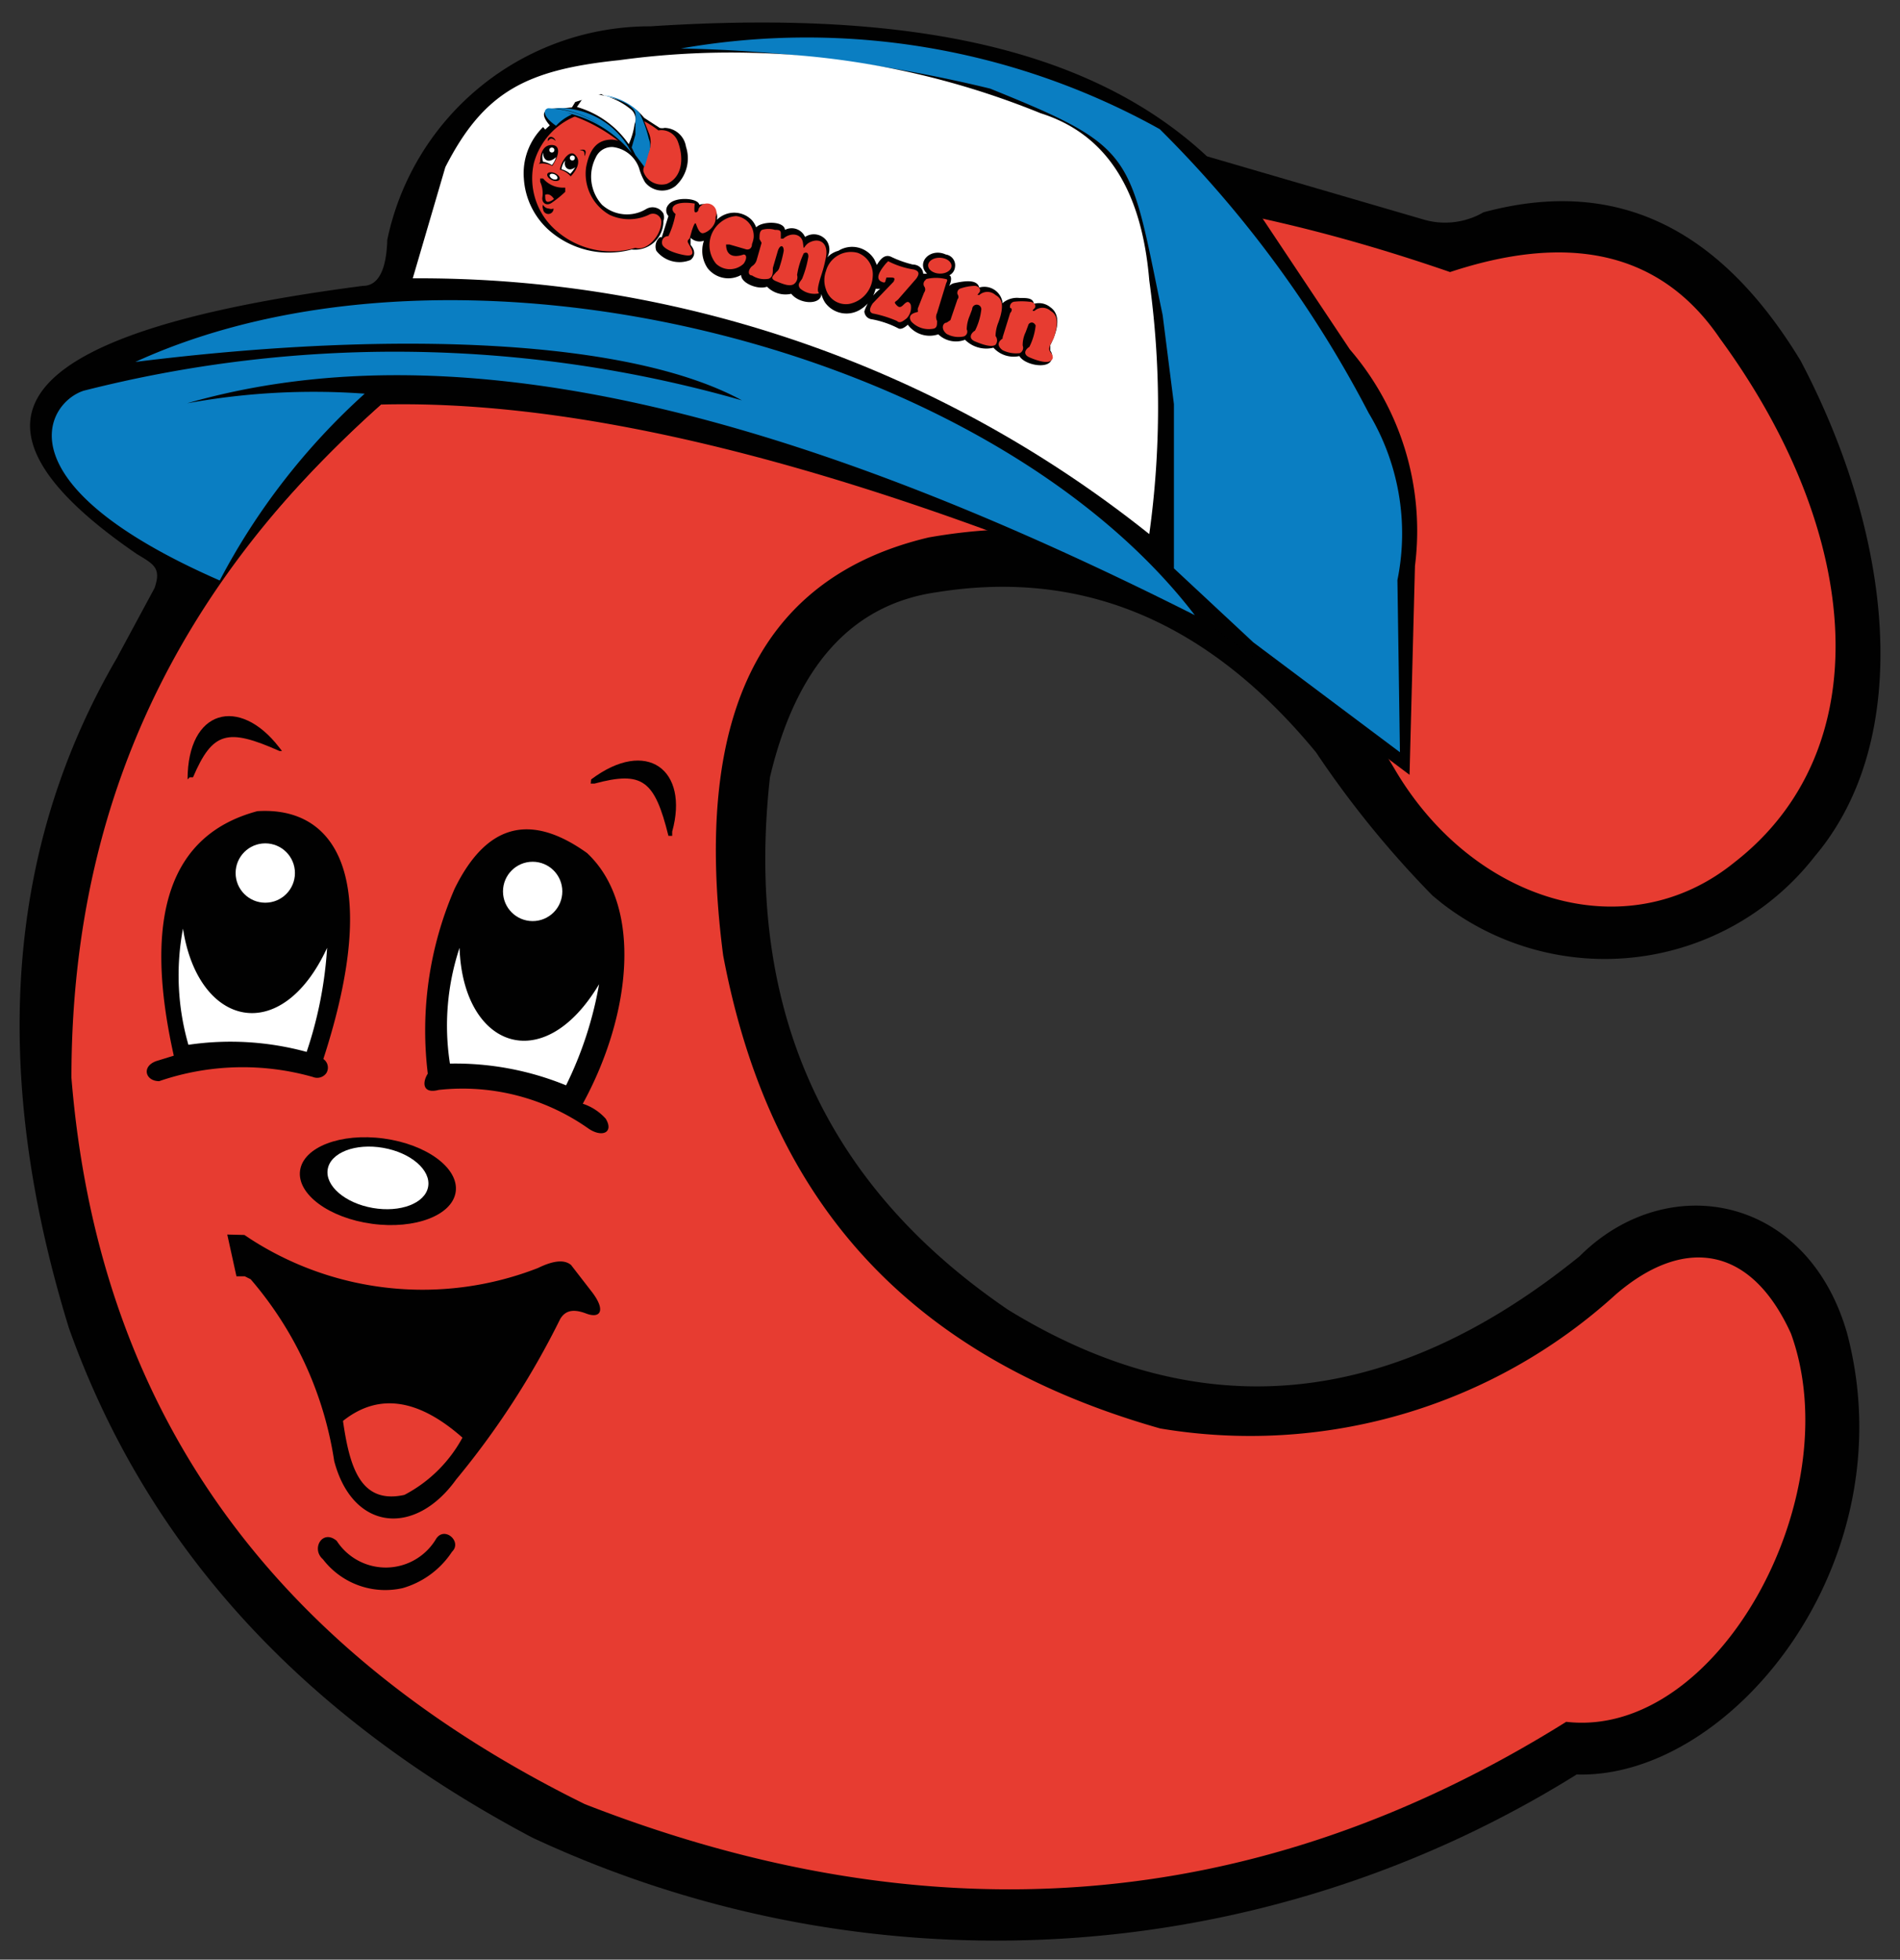 <svg id="Camada_1" data-name="Camada 1" xmlns="http://www.w3.org/2000/svg" width="45.48" height="46.89" viewBox="0 0 45.48 46.89"><rect x="0" y="0" width="45.48" height="46.89" fill="#333333" stroke="none"/><defs><style>.cls-1{fill:#010101;}.cls-2{fill:#e73c31;}.cls-3{fill:#0a7ec2;}.cls-4{fill:#fff;}</style></defs><path class="cls-1" d="M2.81,15.72l.89-1.65v0c.16-.47,0-.56-.42-.81C-1.7,9.85.84,7.86,8.69,6.84c.37,0,.56-.39.58-1.1A6.42,6.42,0,0,1,15.57.63C21.11.27,25.85.91,28.89,3.74L34.1,5.26a1.83,1.83,0,0,0,1.41-.18c3-.81,5.55.19,7.59,3.55,2.24,4.25,2.71,9.06.34,11.86a6.37,6.37,0,0,1-8.93,1.12l-.22-.18A23.79,23.79,0,0,1,31.5,18c-2.71-3.29-5.77-4.36-9.07-3.83-2.06.29-3.38,1.8-4,4.43-.58,5.24,1.07,9.59,5.7,12.74,4.61,2.83,9.17,2.37,13.68-1.28,2.08-2.08,5.44-1.49,6.4,1.83,1.46,5.49-2.77,10.68-6.47,10.57a26.26,26.26,0,0,1-25,1.51C7,40.93,3.44,36.8,1.65,31.78Q-1.2,22.54,2.83,15.69"/><path class="cls-2" d="M34.71,6.51c2.75-.91,5-.56,6.46,1.59,3.45,4.71,3.8,9.86.34,12.54-2.57,2.08-6.27.95-8.14-2.26-2.64-4.44-6.32-6.37-11.14-5.52-3.89.92-5.69,4.07-4.92,10,1,5.3,3.88,9.45,10.46,11.32a13,13,0,0,0,10.9-3.2c1.57-1.36,3.21-1.25,4.2.93,1.41,3.88-1.74,9.71-5.38,9.29C30,45.88,22.18,46.36,14,43.17,6.2,39.33,2.33,33.43,1.71,25.79c0-7.13,3-12.37,7.9-16.54C16.07,4.43,24.1,2.84,34.71,6.51Z"/><path class="cls-1" d="M5.26,13.89A28.53,28.53,0,0,1,9.12,9.68c5.22-.13,11.82,1.69,19.48,5l5.14,3.86.13-5a6.65,6.65,0,0,0-1.56-5.18L29.73,4.49,16.3,1.16,9.88,5.55,9.45,7.34l-7.36,3Z"/><path class="cls-3" d="M2,9.35a30.2,30.2,0,0,1,15.76.23C15.12,8.14,9.58,7.87,3.24,8.66,11,5.11,23.66,8.28,28.6,14.72c-9.15-4.61-17.41-7-24.12-5.07a16.82,16.82,0,0,1,4.25-.23,16.06,16.06,0,0,0-3.47,4.47C0,11.59,1.09,9.65,2,9.35Z"/><path class="cls-3" d="M16.3,1.16A17.38,17.38,0,0,1,27.76,3.09a27.27,27.27,0,0,1,5,6.79,5.59,5.59,0,0,1,.69,4L33.51,18,30,15.37,28.1,13.6V9.67l-.27-2.13c-.81-3.89-.62-4-4.13-5.42A34.19,34.19,0,0,0,16.3,1.16Z"/><path class="cls-4" d="M9.88,6.66,10.66,4c.92-1.8,1.93-2.33,4.16-2.56A19.65,19.65,0,0,1,24.91,2.71c1.49.47,2.41,1.72,2.6,4a22,22,0,0,1,0,6.07A28,28,0,0,0,9.88,6.66Z"/><path class="cls-1" d="M4.49,18.65c0-1.68,1.24-2,2.19-.77h0l.07.09H6.69c-1.24-.55-1.6-.47-2.07.63l-.08,0h0Z"/><path class="cls-1" d="M14.15,18.65c1.33-1,2.35-.23,1.94,1.25h0V20L16,20c-.33-1.33-.62-1.56-1.77-1.25h-.09v0Z"/><path class="cls-1" d="M4.16,25.26c-.76-3.4-.06-5.3,2-5.85,1.87-.12,3,1.56,1.58,5.93a.25.25,0,0,1,.07.34.27.27,0,0,1-.32.09,6.16,6.16,0,0,0-3.68.1c-.33,0-.43-.35-.07-.48Z"/><path class="cls-1" d="M10.24,25.69c-.14.22-.12.49.26.39a5.23,5.23,0,0,1,3.58.92c.33.23.62.1.42-.23a1.26,1.26,0,0,0-.55-.36c1.18-2.16,1.43-4.76.1-6-1.4-1-2.43-.65-3.17.86A8.52,8.52,0,0,0,10.24,25.69Z"/><circle class="cls-4" cx="12.75" cy="21.33" r="0.71"/><circle class="cls-4" cx="6.35" cy="20.89" r="0.71"/><path class="cls-4" d="M4.38,22.22A6,6,0,0,0,4.51,25a6.92,6.92,0,0,1,2.83.17,9.64,9.64,0,0,0,.49-2.49C6.73,25.06,4.74,24.57,4.38,22.22Z"/><path class="cls-4" d="M11,22.68a5.91,5.91,0,0,0-.23,2.77,7,7,0,0,1,2.78.52,8.92,8.92,0,0,0,.79-2.42C13,25.8,11.08,25.06,11,22.68Z"/><ellipse class="cls-1" cx="9.04" cy="28.26" rx="1.03" ry="1.88" transform="translate(-20.17 33.44) rotate(-82.31)"/><ellipse class="cls-4" cx="9.04" cy="28.18" rx="0.73" ry="1.22" transform="translate(-20.27 32.23) rotate(-80.07)"/><path class="cls-1" d="M5.44,29.54l.22,1h.2l.14.07a8.66,8.66,0,0,1,2,4.35c.44,1.67,1.93,1.82,2.92.44a19.73,19.73,0,0,0,2.49-3.84c.11-.18.28-.26.62-.13s.49-.07.12-.54l-.48-.62c-.14-.12-.38-.13-.79.07A7.6,7.6,0,0,1,6,29.65l-.15-.1Z"/><path class="cls-2" d="M8.21,34c.16,1.11.42,2,1.47,1.77a3.34,3.34,0,0,0,1.39-1.37C10.05,33.5,9.09,33.3,8.21,34Z"/><path class="cls-1" d="M8.06,36.87c-.34-.29-.62.19-.33.44A1.88,1.88,0,0,0,9.64,38a2.11,2.11,0,0,0,1.18-.87c.25-.24-.18-.62-.38-.31A1.4,1.4,0,0,1,8.06,36.87Z"/><path class="cls-1" d="M13.05,3.1,13.16,3h0V3c-.32-.37-.07-.47.57-.37,0,0,0,0,.07-.07a.52.52,0,0,1,.62-.25,1.41,1.41,0,0,1,1,.51l.37.24a.24.24,0,0,0,.12,0,.53.53,0,0,1,.51.45.89.89,0,0,1-.25.94.52.52,0,0,1-.73-.09l0,0a1.36,1.36,0,0,1-.14-.33.76.76,0,0,0-.62-.51.42.42,0,0,0-.42.25,1,1,0,0,0,.15,1.13A.89.89,0,0,0,15.47,5a.3.3,0,0,1,.41.11.29.29,0,0,1,0,.18.68.68,0,0,1-.76.68,2.15,2.15,0,0,1-2-.48,1.81,1.81,0,0,1-.58-1.21,1.55,1.55,0,0,1,.46-1.24"/><path class="cls-2" d="M15.76,3.12a.42.42,0,0,1,.47.28c.16.44.07.86-.27,1a.46.46,0,0,1-.56-.3s0,0,0-.07a.83.83,0,0,0-.75-.69c-.32,0-.53.18-.62.66a1.13,1.13,0,0,0,.56,1.14,1.1,1.1,0,0,0,.94,0,.2.2,0,0,1,.3.16c0,.35-.36.72-.62.63a2,2,0,0,1-1.87-.39,1.65,1.65,0,0,1-.56-1.64,1.69,1.69,0,0,1,1-1.12A2.1,2.1,0,0,1,15.76,3.12Z"/><path class="cls-1" d="M13.28,3a3.26,3.26,0,0,1,.4-.24,3.86,3.86,0,0,1,1.41.86l.31.42.13-.42a.56.56,0,0,0,0-.44l-.14-.36-1-.57-.62.19-.08.13-.62.06Z"/><path class="cls-3" d="M13.13,2.59A2.44,2.44,0,0,1,14.38,3a2.38,2.38,0,0,0-1.12-.41,1.94,1.94,0,0,1,1.86,1.07,2.79,2.79,0,0,0-1.77-1,1.3,1.3,0,0,1,.34.08,1.1,1.1,0,0,0-.38.27C12.9,2.72,13.06,2.59,13.13,2.59Z"/><path class="cls-3" d="M14.45,2.28a1.45,1.45,0,0,1,.85.41,2.8,2.8,0,0,1,.23.63.43.43,0,0,1,0,.33l-.1.35-.22-.29-.09-.18.09-.31V3c0-.32.05-.33-.2-.51A2.08,2.08,0,0,0,14.45,2.28Z"/><path class="cls-4" d="M13.81,2.56l.13-.19a.36.36,0,0,1,.38-.11,1.64,1.64,0,0,1,.76.34.31.31,0,0,1,.11.37,1.74,1.74,0,0,1-.14.48A2.27,2.27,0,0,0,13.81,2.56Z"/><path class="cls-1" d="M13.11,3.37c0-.13.15-.12.19,0h0c-.09-.07-.12-.07-.18,0h0Z"/><path class="cls-1" d="M13.87,3.6c.13-.05.19,0,.12.14h0c0-.11,0-.14-.1-.14h0Z"/><path class="cls-1" d="M12.93,3.88c0-.28.12-.42.29-.41s.2.19,0,.5h0a.51.51,0,0,0-.32-.05,0,0,0,1,1,0,0Z"/><path class="cls-1" d="M13.4,4.06v0a.48.48,0,0,1,.26.16h0a.05.05,0,0,0,0,0c.14-.14.23-.33.15-.46s-.17-.11-.27,0A.71.71,0,0,0,13.4,4.06Z"/><circle class="cls-4" cx="13.7" cy="3.78" r="0.06"/><circle class="cls-4" cx="13.21" cy="3.59" r="0.06"/><path class="cls-4" d="M13,3.65a.34.34,0,0,0,0,.22.54.54,0,0,1,.21.08.5.5,0,0,0,.1-.19C13.14,3.92,13,3.84,13,3.65Z"/><path class="cls-4" d="M13.53,3.84a.4.4,0,0,0-.09.21.53.53,0,0,1,.21.11A.88.88,0,0,0,13.77,4C13.61,4.13,13.48,4,13.53,3.84Z"/><ellipse class="cls-1" cx="13.25" cy="4.23" rx="0.09" ry="0.16" transform="translate(3.96 14.58) rotate(-65.81)"/><ellipse class="cls-4" cx="13.24" cy="4.23" rx="0.06" ry="0.1" transform="translate(3.57 14.2) rotate(-63.57)"/><path class="cls-1" d="M12.93,4.27v.08h0a.66.66,0,0,1,.05.39c0,.14.12.19.23.11a2.6,2.6,0,0,0,.32-.26s0,0,0,0h0s0,0,0,0V4.49h-.06A.62.62,0,0,1,13,4.27h0Z"/><path class="cls-2" d="M13.05,4.66c0,.09,0,.17.07.17a.27.27,0,0,0,.14-.07C13.2,4.67,13.13,4.63,13.05,4.66Z"/><path class="cls-1" d="M13,4.9s-.05,0,0,0a.16.16,0,0,0,.14.09.15.15,0,0,0,.11,0v0A.1.1,0,0,1,13,5,.11.11,0,0,1,13,4.9Z"/><path class="cls-1" d="M16,4.9c.14-.2.71-.17.74,0a.33.33,0,0,1,.42.22.33.33,0,0,1,0,.14.59.59,0,0,1,.83,0,.54.54,0,0,1,.11.18c.14-.15.67-.16.69.06a.35.35,0,0,1,.48.17h0a.38.38,0,0,1,.53.11.37.37,0,0,1,0,.38A.58.58,0,0,1,20.07,6a.62.62,0,0,1,.86.21l.06.13c.12-.21.23-.24.33-.2a2.58,2.58,0,0,0,.53.19c.13,0,.24.09.25.22h.09c-.27-.27.08-.63.45-.46a.26.26,0,0,1,.22.3.25.25,0,0,1-.14.2c.05,0,.07.11,0,.25a.33.33,0,0,1,.1-.06c.31-.07.57-.09.62.1a.44.44,0,0,1,.55.32.13.13,0,0,1,0,.06.53.53,0,0,1,.41-.13c.2,0,.32,0,.35.14a.43.43,0,0,1,.39.08c.23.16.22.48,0,.91,0,.07,0,.12,0,.13a.22.22,0,0,1,0,.27c-.14.16-.62.06-.74-.14a.65.65,0,0,1-.62-.2.72.72,0,0,1-.68-.19A.61.61,0,0,1,22.46,8a.65.65,0,0,1-.73-.23c-.1.09-.18.12-.24.08a2.27,2.27,0,0,0-.62-.21.2.2,0,0,1-.18-.19,1.14,1.14,0,0,1,.38-.54l-.11,0a.8.8,0,0,1-.34.48.63.63,0,0,1-.87-.15.67.67,0,0,1-.09-.21c0,.27-.51.26-.72,0a.62.62,0,0,1-.58-.17c-.21.08-.62-.08-.62-.28a.63.63,0,0,1-.8-.16.74.74,0,0,1-.09-.66.31.31,0,0,1-.32-.07l0,.17a0,0,0,0,0,0,0c.12.14.11.27,0,.36A.7.7,0,0,1,15.71,6a.29.29,0,0,1,.08-.32.05.05,0,0,1,.05,0L16,5.17A.2.2,0,0,1,16,4.9Z"/><path class="cls-2" d="M16,5.65c-.12,0-.17.1-.15.19s.21.2.51.26.22-.1.15-.22-.06-.11,0-.18l.05-.18c.05-.15.08-.21.1-.16s.07.21.15.22.34-.15.32-.39A.22.22,0,0,0,16.72,5c0,.07-.07.1-.09.07s0-.2,0-.2c-.54-.08-.62.13-.46.25A2.13,2.13,0,0,1,16,5.65Z"/><path class="cls-2" d="M18,5.84c0,.11-.08.15-.16.12l-.38-.11c-.05,0-.07,0-.08,0,0,.25.16.33.42.24.08,0,.08.11,0,.22a.48.48,0,0,1-.66,0,.7.7,0,0,1,.12-1,.67.67,0,0,1,.36-.14.48.48,0,0,1,.42.52A.65.65,0,0,1,18,5.84Z"/><path class="cls-2" d="M18.18,5.72c0-.1,0-.18.06-.22a.55.55,0,0,1,.31,0c.07,0,.14,0,.14.08l0,.13s0,0,.06,0c.18-.16.44-.12.47.1s0,.09.14,0c.25-.14.48,0,.41.35s-.12.42-.17.63,0,.19,0,.23a.52.52,0,0,1-.45-.12c-.07-.1,0-.15.05-.23a2.46,2.46,0,0,0,.15-.53c0-.1-.05-.11-.11-.08a1.85,1.85,0,0,0-.16.52A.2.2,0,0,1,19,6.8c-.1.06-.25,0-.42-.07s-.07-.13,0-.22a.2.2,0,0,0,.08-.12,2.79,2.79,0,0,0,.1-.39c0-.14-.09-.15-.14,0l-.12.41c0,.13,0,.22-.1.26A.54.54,0,0,1,18,6.59c-.1,0-.1-.13,0-.22a.26.26,0,0,0,.11-.14l.12-.42Z"/><path class="cls-2" d="M20.53,6.05a.62.62,0,0,0-.76.44.63.63,0,0,0,0,.43.5.5,0,0,0,.57.35.7.7,0,0,0,.55-.65A.55.55,0,0,0,20.53,6.05Z"/><path class="cls-2" d="M21.21,6.3c-.23.27-.22.39-.11.44s.08,0,.12-.1l.05,0c.13,0,.17,0,.12.1L21.14,7l-.25.26c-.08.12-.09.21,0,.24a2.79,2.79,0,0,1,.58.18c.07.07.15,0,.23-.06a.37.37,0,0,0,.1-.33c-.05-.1-.1-.07-.17,0s-.11.08-.18,0,0-.06.07-.15l.41-.47c.08-.11.08-.18-.05-.22a2,2,0,0,1-.62-.2Z"/><ellipse class="cls-2" cx="22.5" cy="6.36" rx="0.19" ry="0.28" transform="translate(15.32 28.61) rotate(-87.91)"/><path class="cls-2" d="M22.16,6.68a1,1,0,0,1,.49,0s.05,0,0,.09l-.22.72a.21.21,0,0,0,0,.19c0,.11,0,.18-.12.19a.57.57,0,0,1-.5-.18c-.07-.12,0-.18.1-.21s.05,0,.06-.1L22.12,7a.12.12,0,0,0,0-.15.12.12,0,0,1,.05-.16Z"/><path class="cls-2" d="M22.66,7.72c-.09,0-.15.15,0,.27a.59.59,0,0,0,.41.06.12.12,0,0,0,.07-.17v0a.88.88,0,0,1,.07-.32l.06-.16a.11.11,0,1,1,.22,0h0a1.5,1.5,0,0,1-.15.51c-.1.06-.17.19,0,.26s.39.15.49.08a.17.17,0,0,0,0-.21.93.93,0,0,1,.07-.33c.15-.41.08-.57-.07-.65a.29.29,0,0,0-.39,0c-.05,0-.05,0,0-.06s0-.16-.11-.16A1.14,1.14,0,0,0,23,6.9a.11.11,0,0,0-.08.14.08.08,0,0,0,0,0s.05.07,0,.12l-.17.5Z"/><path class="cls-2" d="M24,8.1c-.09.06-.16.16,0,.28a.73.73,0,0,0,.41.07.14.14,0,0,0,.07-.18v0a.71.71,0,0,1,.07-.32l.06-.16a.09.09,0,0,1,.11-.07.12.12,0,0,1,.07.07,1.5,1.5,0,0,1-.15.51c-.1.06-.16.18,0,.25s.4.15.5.09.06-.14,0-.22,0-.17.08-.32c.14-.42.07-.58-.07-.66a.29.29,0,0,0-.39,0c-.05,0-.06,0,0-.06s0-.16-.12-.16a1.57,1.57,0,0,0-.37,0,.12.12,0,0,0-.09.15l0,0c.05,0,.05.07,0,.12L24,8.07Z"/></svg>